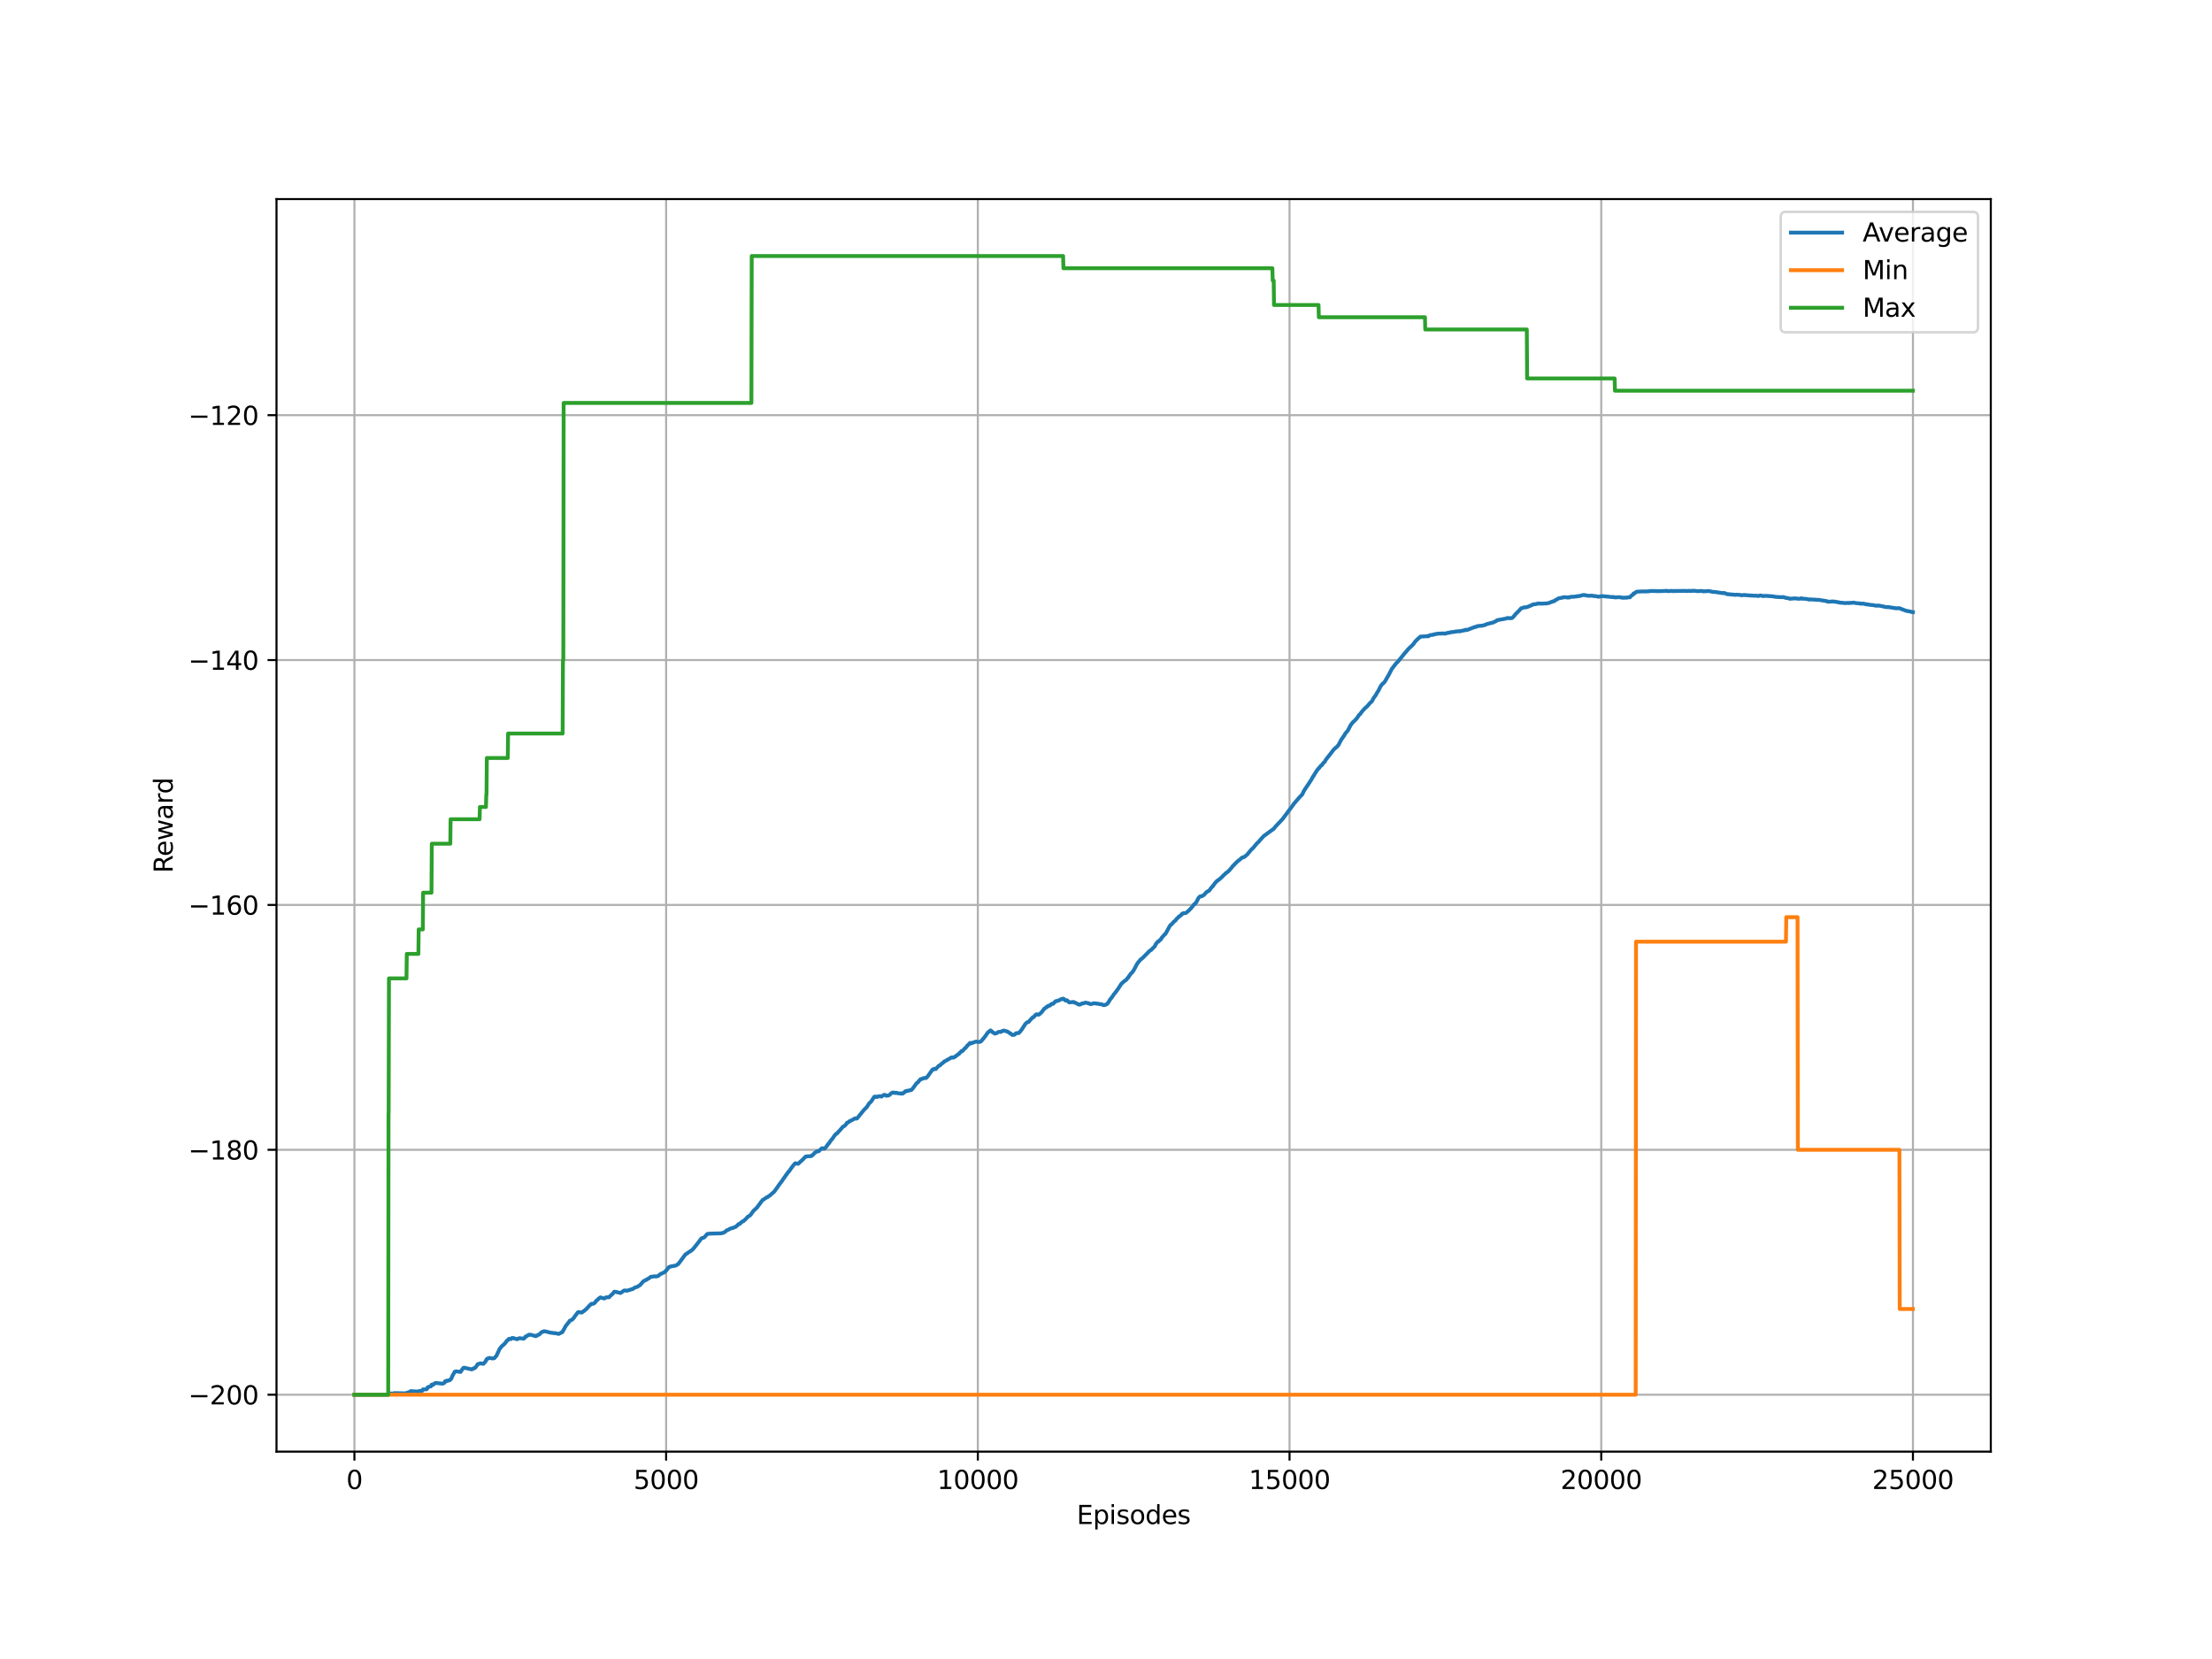 <?xml version="1.0" encoding="utf-8" standalone="no"?>
<!DOCTYPE svg PUBLIC "-//W3C//DTD SVG 1.1//EN"
  "http://www.w3.org/Graphics/SVG/1.1/DTD/svg11.dtd">
<svg xmlns:xlink="http://www.w3.org/1999/xlink" width="864pt" height="648pt" viewBox="0 0 864 648" xmlns="http://www.w3.org/2000/svg" version="1.1">
 <defs>
  <style type="text/css">*{stroke-linejoin: round; stroke-linecap: butt}</style>
 </defs>
 <g id="figure_1">
  <g id="patch_1">
   <path d="M 0 648 
L 864 648 
L 864 0 
L 0 0 
z
" style="fill: #ffffff"/>
  </g>
  <g id="axes_1">
   <g id="patch_2">
    <path d="M 108 567 
L 777.6 567 
L 777.6 77.76 
L 108 77.76 
z
" style="fill: #ffffff"/>
   </g>
   <g id="matplotlib.axis_1">
    <g id="xtick_1">
     <g id="line2d_1">
      <path d="M 138.436 567 
L 138.436 77.76 
" clip-path="url(#p02c4dd116c)" style="fill: none; stroke: #b0b0b0; stroke-width: 0.8; stroke-linecap: square"/>
     </g>
     <g id="line2d_2">
      <defs>
       <path id="m59b3651b31" d="M 0 0 
L 0 3.5 
" style="stroke: #000000; stroke-width: 0.8"/>
      </defs>
      <g>
       <use xlink:href="#m59b3651b31" x="138.436" y="567" style="stroke: #000000; stroke-width: 0.8"/>
      </g>
     </g>
     <g id="text_1">
      <!-- 0 -->
      <g transform="translate(135.255 581.598)scale(0.1 -0.1)">
       <defs>
        <path id="DejaVuSans-30" d="M 2034 4250 
Q 1547 4250 1301 3770 
Q 1056 3291 1056 2328 
Q 1056 1369 1301 889 
Q 1547 409 2034 409 
Q 2525 409 2770 889 
Q 3016 1369 3016 2328 
Q 3016 3291 2770 3770 
Q 2525 4250 2034 4250 
z
M 2034 4750 
Q 2819 4750 3233 4129 
Q 3647 3509 3647 2328 
Q 3647 1150 3233 529 
Q 2819 -91 2034 -91 
Q 1250 -91 836 529 
Q 422 1150 422 2328 
Q 422 3509 836 4129 
Q 1250 4750 2034 4750 
z
" transform="scale(0.016)"/>
       </defs>
       <use xlink:href="#DejaVuSans-30"/>
      </g>
     </g>
    </g>
    <g id="xtick_2">
     <g id="line2d_3">
      <path d="M 260.187 567 
L 260.187 77.76 
" clip-path="url(#p02c4dd116c)" style="fill: none; stroke: #b0b0b0; stroke-width: 0.8; stroke-linecap: square"/>
     </g>
     <g id="line2d_4">
      <g>
       <use xlink:href="#m59b3651b31" x="260.187" y="567" style="stroke: #000000; stroke-width: 0.8"/>
      </g>
     </g>
     <g id="text_2">
      <!-- 5000 -->
      <g transform="translate(247.462 581.598)scale(0.1 -0.1)">
       <defs>
        <path id="DejaVuSans-35" d="M 691 4666 
L 3169 4666 
L 3169 4134 
L 1269 4134 
L 1269 2991 
Q 1406 3038 1543 3061 
Q 1681 3084 1819 3084 
Q 2600 3084 3056 2656 
Q 3513 2228 3513 1497 
Q 3513 744 3044 326 
Q 2575 -91 1722 -91 
Q 1428 -91 1123 -41 
Q 819 9 494 109 
L 494 744 
Q 775 591 1075 516 
Q 1375 441 1709 441 
Q 2250 441 2565 725 
Q 2881 1009 2881 1497 
Q 2881 1984 2565 2268 
Q 2250 2553 1709 2553 
Q 1456 2553 1204 2497 
Q 953 2441 691 2322 
L 691 4666 
z
" transform="scale(0.016)"/>
       </defs>
       <use xlink:href="#DejaVuSans-35"/>
       <use xlink:href="#DejaVuSans-30" x="63.623"/>
       <use xlink:href="#DejaVuSans-30" x="127.246"/>
       <use xlink:href="#DejaVuSans-30" x="190.869"/>
      </g>
     </g>
    </g>
    <g id="xtick_3">
     <g id="line2d_5">
      <path d="M 381.937 567 
L 381.937 77.76 
" clip-path="url(#p02c4dd116c)" style="fill: none; stroke: #b0b0b0; stroke-width: 0.8; stroke-linecap: square"/>
     </g>
     <g id="line2d_6">
      <g>
       <use xlink:href="#m59b3651b31" x="381.937" y="567" style="stroke: #000000; stroke-width: 0.8"/>
      </g>
     </g>
     <g id="text_3">
      <!-- 10000 -->
      <g transform="translate(366.031 581.598)scale(0.1 -0.1)">
       <defs>
        <path id="DejaVuSans-31" d="M 794 531 
L 1825 531 
L 1825 4091 
L 703 3866 
L 703 4441 
L 1819 4666 
L 2450 4666 
L 2450 531 
L 3481 531 
L 3481 0 
L 794 0 
L 794 531 
z
" transform="scale(0.016)"/>
       </defs>
       <use xlink:href="#DejaVuSans-31"/>
       <use xlink:href="#DejaVuSans-30" x="63.623"/>
       <use xlink:href="#DejaVuSans-30" x="127.246"/>
       <use xlink:href="#DejaVuSans-30" x="190.869"/>
       <use xlink:href="#DejaVuSans-30" x="254.492"/>
      </g>
     </g>
    </g>
    <g id="xtick_4">
     <g id="line2d_7">
      <path d="M 503.687 567 
L 503.687 77.76 
" clip-path="url(#p02c4dd116c)" style="fill: none; stroke: #b0b0b0; stroke-width: 0.8; stroke-linecap: square"/>
     </g>
     <g id="line2d_8">
      <g>
       <use xlink:href="#m59b3651b31" x="503.687" y="567" style="stroke: #000000; stroke-width: 0.8"/>
      </g>
     </g>
     <g id="text_4">
      <!-- 15000 -->
      <g transform="translate(487.781 581.598)scale(0.1 -0.1)">
       <use xlink:href="#DejaVuSans-31"/>
       <use xlink:href="#DejaVuSans-35" x="63.623"/>
       <use xlink:href="#DejaVuSans-30" x="127.246"/>
       <use xlink:href="#DejaVuSans-30" x="190.869"/>
       <use xlink:href="#DejaVuSans-30" x="254.492"/>
      </g>
     </g>
    </g>
    <g id="xtick_5">
     <g id="line2d_9">
      <path d="M 625.438 567 
L 625.438 77.76 
" clip-path="url(#p02c4dd116c)" style="fill: none; stroke: #b0b0b0; stroke-width: 0.8; stroke-linecap: square"/>
     </g>
     <g id="line2d_10">
      <g>
       <use xlink:href="#m59b3651b31" x="625.438" y="567" style="stroke: #000000; stroke-width: 0.8"/>
      </g>
     </g>
     <g id="text_5">
      <!-- 20000 -->
      <g transform="translate(609.531 581.598)scale(0.1 -0.1)">
       <defs>
        <path id="DejaVuSans-32" d="M 1228 531 
L 3431 531 
L 3431 0 
L 469 0 
L 469 531 
Q 828 903 1448 1529 
Q 2069 2156 2228 2338 
Q 2531 2678 2651 2914 
Q 2772 3150 2772 3378 
Q 2772 3750 2511 3984 
Q 2250 4219 1831 4219 
Q 1534 4219 1204 4116 
Q 875 4013 500 3803 
L 500 4441 
Q 881 4594 1212 4672 
Q 1544 4750 1819 4750 
Q 2544 4750 2975 4387 
Q 3406 4025 3406 3419 
Q 3406 3131 3298 2873 
Q 3191 2616 2906 2266 
Q 2828 2175 2409 1742 
Q 1991 1309 1228 531 
z
" transform="scale(0.016)"/>
       </defs>
       <use xlink:href="#DejaVuSans-32"/>
       <use xlink:href="#DejaVuSans-30" x="63.623"/>
       <use xlink:href="#DejaVuSans-30" x="127.246"/>
       <use xlink:href="#DejaVuSans-30" x="190.869"/>
       <use xlink:href="#DejaVuSans-30" x="254.492"/>
      </g>
     </g>
    </g>
    <g id="xtick_6">
     <g id="line2d_11">
      <path d="M 747.188 567 
L 747.188 77.76 
" clip-path="url(#p02c4dd116c)" style="fill: none; stroke: #b0b0b0; stroke-width: 0.8; stroke-linecap: square"/>
     </g>
     <g id="line2d_12">
      <g>
       <use xlink:href="#m59b3651b31" x="747.188" y="567" style="stroke: #000000; stroke-width: 0.8"/>
      </g>
     </g>
     <g id="text_6">
      <!-- 25000 -->
      <g transform="translate(731.282 581.598)scale(0.1 -0.1)">
       <use xlink:href="#DejaVuSans-32"/>
       <use xlink:href="#DejaVuSans-35" x="63.623"/>
       <use xlink:href="#DejaVuSans-30" x="127.246"/>
       <use xlink:href="#DejaVuSans-30" x="190.869"/>
       <use xlink:href="#DejaVuSans-30" x="254.492"/>
      </g>
     </g>
    </g>
    <g id="text_7">
     <!-- Episodes -->
     <g transform="translate(420.558 595.277)scale(0.1 -0.1)">
      <defs>
       <path id="DejaVuSans-45" d="M 628 4666 
L 3578 4666 
L 3578 4134 
L 1259 4134 
L 1259 2753 
L 3481 2753 
L 3481 2222 
L 1259 2222 
L 1259 531 
L 3634 531 
L 3634 0 
L 628 0 
L 628 4666 
z
" transform="scale(0.016)"/>
       <path id="DejaVuSans-70" d="M 1159 525 
L 1159 -1331 
L 581 -1331 
L 581 3500 
L 1159 3500 
L 1159 2969 
Q 1341 3281 1617 3432 
Q 1894 3584 2278 3584 
Q 2916 3584 3314 3078 
Q 3713 2572 3713 1747 
Q 3713 922 3314 415 
Q 2916 -91 2278 -91 
Q 1894 -91 1617 61 
Q 1341 213 1159 525 
z
M 3116 1747 
Q 3116 2381 2855 2742 
Q 2594 3103 2138 3103 
Q 1681 3103 1420 2742 
Q 1159 2381 1159 1747 
Q 1159 1113 1420 752 
Q 1681 391 2138 391 
Q 2594 391 2855 752 
Q 3116 1113 3116 1747 
z
" transform="scale(0.016)"/>
       <path id="DejaVuSans-69" d="M 603 3500 
L 1178 3500 
L 1178 0 
L 603 0 
L 603 3500 
z
M 603 4863 
L 1178 4863 
L 1178 4134 
L 603 4134 
L 603 4863 
z
" transform="scale(0.016)"/>
       <path id="DejaVuSans-73" d="M 2834 3397 
L 2834 2853 
Q 2591 2978 2328 3040 
Q 2066 3103 1784 3103 
Q 1356 3103 1142 2972 
Q 928 2841 928 2578 
Q 928 2378 1081 2264 
Q 1234 2150 1697 2047 
L 1894 2003 
Q 2506 1872 2764 1633 
Q 3022 1394 3022 966 
Q 3022 478 2636 193 
Q 2250 -91 1575 -91 
Q 1294 -91 989 -36 
Q 684 19 347 128 
L 347 722 
Q 666 556 975 473 
Q 1284 391 1588 391 
Q 1994 391 2212 530 
Q 2431 669 2431 922 
Q 2431 1156 2273 1281 
Q 2116 1406 1581 1522 
L 1381 1569 
Q 847 1681 609 1914 
Q 372 2147 372 2553 
Q 372 3047 722 3315 
Q 1072 3584 1716 3584 
Q 2034 3584 2315 3537 
Q 2597 3491 2834 3397 
z
" transform="scale(0.016)"/>
       <path id="DejaVuSans-6f" d="M 1959 3097 
Q 1497 3097 1228 2736 
Q 959 2375 959 1747 
Q 959 1119 1226 758 
Q 1494 397 1959 397 
Q 2419 397 2687 759 
Q 2956 1122 2956 1747 
Q 2956 2369 2687 2733 
Q 2419 3097 1959 3097 
z
M 1959 3584 
Q 2709 3584 3137 3096 
Q 3566 2609 3566 1747 
Q 3566 888 3137 398 
Q 2709 -91 1959 -91 
Q 1206 -91 779 398 
Q 353 888 353 1747 
Q 353 2609 779 3096 
Q 1206 3584 1959 3584 
z
" transform="scale(0.016)"/>
       <path id="DejaVuSans-64" d="M 2906 2969 
L 2906 4863 
L 3481 4863 
L 3481 0 
L 2906 0 
L 2906 525 
Q 2725 213 2448 61 
Q 2172 -91 1784 -91 
Q 1150 -91 751 415 
Q 353 922 353 1747 
Q 353 2572 751 3078 
Q 1150 3584 1784 3584 
Q 2172 3584 2448 3432 
Q 2725 3281 2906 2969 
z
M 947 1747 
Q 947 1113 1208 752 
Q 1469 391 1925 391 
Q 2381 391 2643 752 
Q 2906 1113 2906 1747 
Q 2906 2381 2643 2742 
Q 2381 3103 1925 3103 
Q 1469 3103 1208 2742 
Q 947 2381 947 1747 
z
" transform="scale(0.016)"/>
       <path id="DejaVuSans-65" d="M 3597 1894 
L 3597 1613 
L 953 1613 
Q 991 1019 1311 708 
Q 1631 397 2203 397 
Q 2534 397 2845 478 
Q 3156 559 3463 722 
L 3463 178 
Q 3153 47 2828 -22 
Q 2503 -91 2169 -91 
Q 1331 -91 842 396 
Q 353 884 353 1716 
Q 353 2575 817 3079 
Q 1281 3584 2069 3584 
Q 2775 3584 3186 3129 
Q 3597 2675 3597 1894 
z
M 3022 2063 
Q 3016 2534 2758 2815 
Q 2500 3097 2075 3097 
Q 1594 3097 1305 2825 
Q 1016 2553 972 2059 
L 3022 2063 
z
" transform="scale(0.016)"/>
      </defs>
      <use xlink:href="#DejaVuSans-45"/>
      <use xlink:href="#DejaVuSans-70" x="63.184"/>
      <use xlink:href="#DejaVuSans-69" x="126.66"/>
      <use xlink:href="#DejaVuSans-73" x="154.443"/>
      <use xlink:href="#DejaVuSans-6f" x="206.543"/>
      <use xlink:href="#DejaVuSans-64" x="267.725"/>
      <use xlink:href="#DejaVuSans-65" x="331.201"/>
      <use xlink:href="#DejaVuSans-73" x="392.725"/>
     </g>
    </g>
   </g>
   <g id="matplotlib.axis_2">
    <g id="ytick_1">
     <g id="line2d_13">
      <path d="M 108 544.762 
L 777.6 544.762 
" clip-path="url(#p02c4dd116c)" style="fill: none; stroke: #b0b0b0; stroke-width: 0.8; stroke-linecap: square"/>
     </g>
     <g id="line2d_14">
      <defs>
       <path id="m70f28d26af" d="M 0 0 
L -3.5 0 
" style="stroke: #000000; stroke-width: 0.8"/>
      </defs>
      <g>
       <use xlink:href="#m70f28d26af" x="108" y="544.762" style="stroke: #000000; stroke-width: 0.8"/>
      </g>
     </g>
     <g id="text_8">
      <!-- −200 -->
      <g transform="translate(73.533 548.561)scale(0.1 -0.1)">
       <defs>
        <path id="DejaVuSans-2212" d="M 678 2272 
L 4684 2272 
L 4684 1741 
L 678 1741 
L 678 2272 
z
" transform="scale(0.016)"/>
       </defs>
       <use xlink:href="#DejaVuSans-2212"/>
       <use xlink:href="#DejaVuSans-32" x="83.789"/>
       <use xlink:href="#DejaVuSans-30" x="147.412"/>
       <use xlink:href="#DejaVuSans-30" x="211.035"/>
      </g>
     </g>
    </g>
    <g id="ytick_2">
     <g id="line2d_15">
      <path d="M 108 449.114 
L 777.6 449.114 
" clip-path="url(#p02c4dd116c)" style="fill: none; stroke: #b0b0b0; stroke-width: 0.8; stroke-linecap: square"/>
     </g>
     <g id="line2d_16">
      <g>
       <use xlink:href="#m70f28d26af" x="108" y="449.114" style="stroke: #000000; stroke-width: 0.8"/>
      </g>
     </g>
     <g id="text_9">
      <!-- −180 -->
      <g transform="translate(73.533 452.913)scale(0.1 -0.1)">
       <defs>
        <path id="DejaVuSans-38" d="M 2034 2216 
Q 1584 2216 1326 1975 
Q 1069 1734 1069 1313 
Q 1069 891 1326 650 
Q 1584 409 2034 409 
Q 2484 409 2743 651 
Q 3003 894 3003 1313 
Q 3003 1734 2745 1975 
Q 2488 2216 2034 2216 
z
M 1403 2484 
Q 997 2584 770 2862 
Q 544 3141 544 3541 
Q 544 4100 942 4425 
Q 1341 4750 2034 4750 
Q 2731 4750 3128 4425 
Q 3525 4100 3525 3541 
Q 3525 3141 3298 2862 
Q 3072 2584 2669 2484 
Q 3125 2378 3379 2068 
Q 3634 1759 3634 1313 
Q 3634 634 3220 271 
Q 2806 -91 2034 -91 
Q 1263 -91 848 271 
Q 434 634 434 1313 
Q 434 1759 690 2068 
Q 947 2378 1403 2484 
z
M 1172 3481 
Q 1172 3119 1398 2916 
Q 1625 2713 2034 2713 
Q 2441 2713 2670 2916 
Q 2900 3119 2900 3481 
Q 2900 3844 2670 4047 
Q 2441 4250 2034 4250 
Q 1625 4250 1398 4047 
Q 1172 3844 1172 3481 
z
" transform="scale(0.016)"/>
       </defs>
       <use xlink:href="#DejaVuSans-2212"/>
       <use xlink:href="#DejaVuSans-31" x="83.789"/>
       <use xlink:href="#DejaVuSans-38" x="147.412"/>
       <use xlink:href="#DejaVuSans-30" x="211.035"/>
      </g>
     </g>
    </g>
    <g id="ytick_3">
     <g id="line2d_17">
      <path d="M 108 353.466 
L 777.6 353.466 
" clip-path="url(#p02c4dd116c)" style="fill: none; stroke: #b0b0b0; stroke-width: 0.8; stroke-linecap: square"/>
     </g>
     <g id="line2d_18">
      <g>
       <use xlink:href="#m70f28d26af" x="108" y="353.466" style="stroke: #000000; stroke-width: 0.8"/>
      </g>
     </g>
     <g id="text_10">
      <!-- −160 -->
      <g transform="translate(73.533 357.265)scale(0.1 -0.1)">
       <defs>
        <path id="DejaVuSans-36" d="M 2113 2584 
Q 1688 2584 1439 2293 
Q 1191 2003 1191 1497 
Q 1191 994 1439 701 
Q 1688 409 2113 409 
Q 2538 409 2786 701 
Q 3034 994 3034 1497 
Q 3034 2003 2786 2293 
Q 2538 2584 2113 2584 
z
M 3366 4563 
L 3366 3988 
Q 3128 4100 2886 4159 
Q 2644 4219 2406 4219 
Q 1781 4219 1451 3797 
Q 1122 3375 1075 2522 
Q 1259 2794 1537 2939 
Q 1816 3084 2150 3084 
Q 2853 3084 3261 2657 
Q 3669 2231 3669 1497 
Q 3669 778 3244 343 
Q 2819 -91 2113 -91 
Q 1303 -91 875 529 
Q 447 1150 447 2328 
Q 447 3434 972 4092 
Q 1497 4750 2381 4750 
Q 2619 4750 2861 4703 
Q 3103 4656 3366 4563 
z
" transform="scale(0.016)"/>
       </defs>
       <use xlink:href="#DejaVuSans-2212"/>
       <use xlink:href="#DejaVuSans-31" x="83.789"/>
       <use xlink:href="#DejaVuSans-36" x="147.412"/>
       <use xlink:href="#DejaVuSans-30" x="211.035"/>
      </g>
     </g>
    </g>
    <g id="ytick_4">
     <g id="line2d_19">
      <path d="M 108 257.818 
L 777.6 257.818 
" clip-path="url(#p02c4dd116c)" style="fill: none; stroke: #b0b0b0; stroke-width: 0.8; stroke-linecap: square"/>
     </g>
     <g id="line2d_20">
      <g>
       <use xlink:href="#m70f28d26af" x="108" y="257.818" style="stroke: #000000; stroke-width: 0.8"/>
      </g>
     </g>
     <g id="text_11">
      <!-- −140 -->
      <g transform="translate(73.533 261.617)scale(0.1 -0.1)">
       <defs>
        <path id="DejaVuSans-34" d="M 2419 4116 
L 825 1625 
L 2419 1625 
L 2419 4116 
z
M 2253 4666 
L 3047 4666 
L 3047 1625 
L 3713 1625 
L 3713 1100 
L 3047 1100 
L 3047 0 
L 2419 0 
L 2419 1100 
L 313 1100 
L 313 1709 
L 2253 4666 
z
" transform="scale(0.016)"/>
       </defs>
       <use xlink:href="#DejaVuSans-2212"/>
       <use xlink:href="#DejaVuSans-31" x="83.789"/>
       <use xlink:href="#DejaVuSans-34" x="147.412"/>
       <use xlink:href="#DejaVuSans-30" x="211.035"/>
      </g>
     </g>
    </g>
    <g id="ytick_5">
     <g id="line2d_21">
      <path d="M 108 162.169 
L 777.6 162.169 
" clip-path="url(#p02c4dd116c)" style="fill: none; stroke: #b0b0b0; stroke-width: 0.8; stroke-linecap: square"/>
     </g>
     <g id="line2d_22">
      <g>
       <use xlink:href="#m70f28d26af" x="108" y="162.169" style="stroke: #000000; stroke-width: 0.8"/>
      </g>
     </g>
     <g id="text_12">
      <!-- −120 -->
      <g transform="translate(73.533 165.969)scale(0.1 -0.1)">
       <use xlink:href="#DejaVuSans-2212"/>
       <use xlink:href="#DejaVuSans-31" x="83.789"/>
       <use xlink:href="#DejaVuSans-32" x="147.412"/>
       <use xlink:href="#DejaVuSans-30" x="211.035"/>
      </g>
     </g>
    </g>
    <g id="text_13">
     <!-- Reward -->
     <g transform="translate(67.453 341.001)rotate(-90)scale(0.1 -0.1)">
      <defs>
       <path id="DejaVuSans-52" d="M 2841 2188 
Q 3044 2119 3236 1894 
Q 3428 1669 3622 1275 
L 4263 0 
L 3584 0 
L 2988 1197 
Q 2756 1666 2539 1819 
Q 2322 1972 1947 1972 
L 1259 1972 
L 1259 0 
L 628 0 
L 628 4666 
L 2053 4666 
Q 2853 4666 3247 4331 
Q 3641 3997 3641 3322 
Q 3641 2881 3436 2590 
Q 3231 2300 2841 2188 
z
M 1259 4147 
L 1259 2491 
L 2053 2491 
Q 2509 2491 2742 2702 
Q 2975 2913 2975 3322 
Q 2975 3731 2742 3939 
Q 2509 4147 2053 4147 
L 1259 4147 
z
" transform="scale(0.016)"/>
       <path id="DejaVuSans-77" d="M 269 3500 
L 844 3500 
L 1563 769 
L 2278 3500 
L 2956 3500 
L 3675 769 
L 4391 3500 
L 4966 3500 
L 4050 0 
L 3372 0 
L 2619 2869 
L 1863 0 
L 1184 0 
L 269 3500 
z
" transform="scale(0.016)"/>
       <path id="DejaVuSans-61" d="M 2194 1759 
Q 1497 1759 1228 1600 
Q 959 1441 959 1056 
Q 959 750 1161 570 
Q 1363 391 1709 391 
Q 2188 391 2477 730 
Q 2766 1069 2766 1631 
L 2766 1759 
L 2194 1759 
z
M 3341 1997 
L 3341 0 
L 2766 0 
L 2766 531 
Q 2569 213 2275 61 
Q 1981 -91 1556 -91 
Q 1019 -91 701 211 
Q 384 513 384 1019 
Q 384 1609 779 1909 
Q 1175 2209 1959 2209 
L 2766 2209 
L 2766 2266 
Q 2766 2663 2505 2880 
Q 2244 3097 1772 3097 
Q 1472 3097 1187 3025 
Q 903 2953 641 2809 
L 641 3341 
Q 956 3463 1253 3523 
Q 1550 3584 1831 3584 
Q 2591 3584 2966 3190 
Q 3341 2797 3341 1997 
z
" transform="scale(0.016)"/>
       <path id="DejaVuSans-72" d="M 2631 2963 
Q 2534 3019 2420 3045 
Q 2306 3072 2169 3072 
Q 1681 3072 1420 2755 
Q 1159 2438 1159 1844 
L 1159 0 
L 581 0 
L 581 3500 
L 1159 3500 
L 1159 2956 
Q 1341 3275 1631 3429 
Q 1922 3584 2338 3584 
Q 2397 3584 2469 3576 
Q 2541 3569 2628 3553 
L 2631 2963 
z
" transform="scale(0.016)"/>
      </defs>
      <use xlink:href="#DejaVuSans-52"/>
      <use xlink:href="#DejaVuSans-65" x="64.982"/>
      <use xlink:href="#DejaVuSans-77" x="126.506"/>
      <use xlink:href="#DejaVuSans-61" x="208.293"/>
      <use xlink:href="#DejaVuSans-72" x="269.572"/>
      <use xlink:href="#DejaVuSans-64" x="308.936"/>
     </g>
    </g>
   </g>
   <g id="line2d_23">
    <path d="M 138.436 544.762 
L 151.634 544.762 
L 151.756 544.561 
L 151.805 544.562 
L 151.926 544.271 
L 153.826 544.331 
L 153.947 544.147 
L 158.769 544.236 
L 158.89 544.034 
L 159.11 543.997 
L 159.231 543.9 
L 159.913 543.928 
L 160.084 543.553 
L 160.303 543.565 
L 160.424 543.386 
L 163.42 543.551 
L 163.541 543.381 
L 163.931 543.393 
L 164.053 543.277 
L 164.881 543.262 
L 165.027 542.998 
L 165.075 543.002 
L 165.221 542.686 
L 166.536 542.687 
L 166.682 542.488 
L 166.829 542.483 
L 167.048 541.854 
L 167.34 541.823 
L 167.462 541.695 
L 168.338 541.501 
L 168.557 540.856 
L 169.215 540.879 
L 169.385 540.63 
L 169.41 540.633 
L 169.531 540.515 
L 169.824 540.346 
L 169.994 540.267 
L 170.116 540.17 
L 172.867 540.463 
L 173.5 540.185 
L 173.647 539.986 
L 173.72 539.887 
L 173.89 539.5 
L 174.231 539.55 
L 174.377 539.312 
L 174.815 539.365 
L 174.961 539.199 
L 175.546 539.177 
L 175.668 539.11 
L 175.935 538.84 
L 176.057 538.73 
L 176.106 538.737 
L 176.276 538.432 
L 176.569 537.782 
L 176.593 537.786 
L 176.812 537.147 
L 176.909 537.054 
L 177.08 536.781 
L 177.299 536.395 
L 177.372 536.297 
L 177.591 535.806 
L 177.786 535.8 
L 177.932 535.677 
L 178.151 535.631 
L 178.322 535.649 
L 179.856 535.885 
L 179.978 535.813 
L 180.197 535.395 
L 180.245 535.339 
L 180.659 534.709 
L 180.757 534.685 
L 180.952 534.34 
L 181.098 534.351 
L 181.244 534.205 
L 184.263 534.885 
L 184.458 534.694 
L 184.969 534.594 
L 185.018 534.517 
L 185.164 534.37 
L 185.456 534.338 
L 185.797 534.037 
L 186.187 533.481 
L 186.236 533.41 
L 186.601 532.809 
L 186.917 532.784 
L 187.088 532.695 
L 187.331 532.676 
L 187.356 532.568 
L 187.453 532.592 
L 187.575 532.551 
L 187.697 532.501 
L 188.792 532.724 
L 188.963 532.543 
L 189.036 532.471 
L 189.279 532.145 
L 189.401 532.096 
L 189.571 531.878 
L 189.645 531.815 
L 189.864 531.27 
L 189.888 531.277 
L 189.937 531.289 
L 189.961 531.196 
L 190.083 530.908 
L 190.132 530.921 
L 190.448 530.612 
L 190.765 530.599 
L 190.984 530.468 
L 191.154 530.406 
L 191.276 530.404 
L 192.177 530.607 
L 192.299 530.562 
L 192.469 530.587 
L 192.737 530.595 
L 192.859 530.545 
L 193.078 530.498 
L 193.881 529.587 
L 193.93 529.548 
L 195.196 526.766 
L 195.342 526.706 
L 195.61 526.316 
L 195.635 526.324 
L 195.659 526.247 
L 195.854 525.963 
L 195.951 525.918 
L 196.122 525.773 
L 196.17 525.691 
L 196.292 525.526 
L 196.316 525.534 
L 196.414 525.498 
L 196.584 525.358 
L 196.682 525.276 
L 196.95 524.984 
L 197.023 524.945 
L 197.242 524.698 
L 197.29 524.643 
L 197.607 524.218 
L 197.704 524.098 
L 197.851 523.865 
L 197.875 523.874 
L 197.899 523.882 
L 197.924 523.803 
L 198.094 523.562 
L 198.289 523.526 
L 198.484 523.345 
L 198.532 523.31 
L 198.776 522.937 
L 199.263 523.007 
L 199.385 523.014 
L 199.677 523.007 
L 199.823 522.803 
L 199.969 522.622 
L 200.261 522.623 
L 200.383 522.618 
L 202.014 523.1 
L 202.209 522.938 
L 202.331 522.892 
L 202.842 522.681 
L 203.281 522.769 
L 203.402 522.726 
L 204.011 522.817 
L 204.23 522.833 
L 204.571 522.872 
L 204.644 522.784 
L 204.693 522.8 
L 204.766 522.745 
L 205.009 522.385 
L 205.107 522.252 
L 205.277 522.053 
L 205.545 522.05 
L 206.008 521.618 
L 206.178 521.585 
L 206.3 521.581 
L 206.397 521.535 
L 206.568 521.342 
L 206.836 521.374 
L 206.86 521.302 
L 206.957 521.336 
L 207.347 521.397 
L 207.469 521.379 
L 209.271 521.915 
L 209.49 521.662 
L 209.806 521.685 
L 210.001 521.497 
L 210.123 521.451 
L 210.269 521.362 
L 210.342 521.323 
L 210.464 521.307 
L 210.78 521.151 
L 211 520.81 
L 211.146 520.741 
L 211.511 520.389 
L 211.584 520.353 
L 211.779 520.194 
L 211.901 520.172 
L 212.144 520.158 
L 212.29 520.096 
L 212.339 520.046 
L 212.485 519.951 
L 213.069 520.075 
L 213.191 520.066 
L 214.847 520.496 
L 215.504 520.599 
L 215.626 520.587 
L 216.332 520.721 
L 216.454 520.718 
L 216.722 520.695 
L 216.941 520.736 
L 218.232 521.022 
L 219.035 520.604 
L 219.132 520.567 
L 219.327 520.398 
L 219.619 520.385 
L 221.105 517.702 
L 221.202 517.654 
L 221.567 517.188 
L 221.957 516.693 
L 222.054 516.624 
L 222.493 515.911 
L 222.663 515.842 
L 222.809 515.794 
L 222.955 515.734 
L 223.126 515.575 
L 223.442 515.487 
L 223.637 515.268 
L 223.759 515.212 
L 224.002 514.9 
L 224.124 514.782 
L 224.563 514.063 
L 224.636 514.015 
L 225.756 512.546 
L 225.95 512.502 
L 226.097 512.472 
L 226.803 512.651 
L 226.924 512.651 
L 227.29 512.67 
L 227.704 512.309 
L 227.85 512.185 
L 228.02 512.08 
L 228.142 512.069 
L 228.361 511.826 
L 228.507 511.777 
L 228.775 511.454 
L 228.921 511.401 
L 229.433 510.837 
L 229.53 510.772 
L 229.871 510.367 
L 229.944 510.296 
L 230.212 509.958 
L 230.309 509.929 
L 230.504 509.735 
L 230.577 509.659 
L 230.918 509.301 
L 231.088 509.257 
L 231.21 509.25 
L 231.624 509.299 
L 232.087 509.02 
L 232.233 508.963 
L 232.33 508.893 
L 232.793 508.219 
L 232.939 508.029 
L 233.109 507.928 
L 233.231 507.865 
L 233.596 507.502 
L 234.205 506.937 
L 234.376 506.913 
L 234.546 506.753 
L 235.958 507.199 
L 236.324 507.054 
L 236.591 506.785 
L 236.811 506.771 
L 236.981 506.693 
L 237.419 506.765 
L 237.59 506.692 
L 237.882 506.709 
L 238.223 506.322 
L 238.296 506.257 
L 238.588 505.968 
L 238.686 505.925 
L 239.051 505.549 
L 239.173 505.499 
L 239.952 504.529 
L 240.39 504.583 
L 240.512 504.591 
L 241.218 504.779 
L 241.34 504.781 
L 242.338 505.049 
L 242.801 504.77 
L 243.702 504.084 
L 243.823 504.079 
L 244.043 504.074 
L 244.213 504.028 
L 244.773 504.152 
L 244.895 504.166 
L 245.041 504.121 
L 245.211 504.073 
L 245.357 504.019 
L 245.601 503.872 
L 245.918 503.892 
L 246.137 503.794 
L 246.234 503.727 
L 246.478 503.675 
L 246.599 503.587 
L 246.745 503.548 
L 247.062 503.558 
L 247.354 503.299 
L 247.573 503.194 
L 248.109 502.838 
L 248.401 502.832 
L 248.547 502.731 
L 248.693 502.688 
L 248.864 502.646 
L 249.01 502.616 
L 249.473 502.234 
L 249.619 502.211 
L 249.911 502.007 
L 250.008 501.949 
L 251.348 500.42 
L 251.494 500.373 
L 252.249 499.959 
L 252.492 499.93 
L 252.833 499.574 
L 253.101 499.492 
L 253.247 499.465 
L 253.783 499.041 
L 253.88 498.984 
L 254.245 498.69 
L 254.464 498.678 
L 254.708 498.678 
L 255.658 498.501 
L 256.169 498.618 
L 256.315 498.575 
L 256.485 498.549 
L 256.68 498.509 
L 256.802 498.443 
L 257.07 498.414 
L 257.143 498.357 
L 257.703 497.836 
L 257.849 497.793 
L 258.141 497.507 
L 258.312 497.478 
L 258.458 497.448 
L 258.677 497.314 
L 259.261 497.077 
L 259.529 496.913 
L 260.284 496.222 
L 261.039 495.194 
L 261.307 494.948 
L 261.526 494.803 
L 262.11 494.697 
L 262.305 494.59 
L 263.182 494.482 
L 263.425 494.43 
L 263.839 494.329 
L 264.034 494.282 
L 264.156 494.202 
L 264.351 494.082 
L 264.497 493.971 
L 264.716 493.824 
L 264.935 493.723 
L 267.687 490.017 
L 267.857 489.916 
L 268.125 489.71 
L 268.344 489.617 
L 268.807 489.256 
L 269.221 488.986 
L 269.488 488.79 
L 269.732 488.702 
L 270.024 488.478 
L 270.682 487.912 
L 272.337 485.858 
L 272.41 485.767 
L 272.897 485.11 
L 273.019 485.005 
L 273.384 484.482 
L 273.701 484.047 
L 274.188 483.576 
L 274.797 483.473 
L 275.016 483.306 
L 275.211 483.222 
L 275.576 482.736 
L 275.722 482.614 
L 276.16 482.059 
L 276.331 481.96 
L 277.061 481.885 
L 277.207 481.847 
L 281.712 481.737 
L 282.004 481.613 
L 282.564 481.521 
L 283.1 481.213 
L 283.319 481.054 
L 283.563 480.831 
L 283.636 480.746 
L 283.855 480.585 
L 284.22 480.453 
L 284.439 480.344 
L 284.61 480.253 
L 284.926 480.094 
L 285.072 479.989 
L 285.219 479.945 
L 285.389 479.836 
L 285.852 479.708 
L 285.998 479.715 
L 286.144 479.672 
L 286.339 479.571 
L 286.85 479.384 
L 287.118 479.285 
L 287.386 479.162 
L 287.507 479.077 
L 288.579 478.064 
L 288.725 478.15 
L 288.749 478.117 
L 288.993 478.042 
L 289.261 477.692 
L 289.431 477.546 
L 290.016 477.068 
L 290.186 477.025 
L 290.356 477.024 
L 291.063 476.325 
L 291.233 476.219 
L 291.355 476.076 
L 291.55 475.869 
L 291.866 475.526 
L 292.207 475.145 
L 292.524 475.037 
L 292.694 474.944 
L 293.205 474.47 
L 293.303 474.365 
L 293.546 473.976 
L 294.399 472.828 
L 294.52 472.753 
L 294.764 472.508 
L 294.886 472.459 
L 295.251 472.034 
L 295.348 471.968 
L 295.543 471.772 
L 295.592 471.785 
L 295.64 471.728 
L 296.079 471.089 
L 296.127 471.081 
L 296.152 471.029 
L 296.566 470.435 
L 296.614 470.435 
L 296.639 470.388 
L 297.174 469.618 
L 297.515 469.163 
L 297.71 468.946 
L 297.929 468.672 
L 297.954 468.69 
L 298.124 468.592 
L 298.514 468.334 
L 298.635 468.248 
L 299.147 467.946 
L 299.269 467.843 
L 299.415 467.681 
L 299.561 467.636 
L 299.804 467.554 
L 300.023 467.475 
L 300.316 467.163 
L 300.535 467.053 
L 300.73 466.972 
L 300.803 466.886 
L 301.095 466.617 
L 301.192 466.498 
L 302.385 465.493 
L 302.848 464.839 
L 302.97 464.678 
L 303.432 464.043 
L 303.53 463.938 
L 304.163 462.973 
L 304.382 462.675 
L 305.04 461.798 
L 305.137 461.707 
L 305.6 461.037 
L 306.233 460.106 
L 306.354 459.961 
L 307.134 458.817 
L 307.158 458.855 
L 307.207 458.772 
L 307.742 458.004 
L 307.815 457.925 
L 307.962 457.665 
L 308.035 457.718 
L 308.108 457.672 
L 308.96 456.395 
L 309.325 455.903 
L 309.349 455.935 
L 309.398 455.84 
L 309.934 455.107 
L 310.64 454.346 
L 310.835 454.445 
L 311.565 454.513 
L 311.638 454.561 
L 311.663 454.521 
L 311.736 454.567 
L 311.784 454.524 
L 311.882 454.437 
L 312.271 454.094 
L 312.345 454.01 
L 312.515 453.829 
L 312.539 453.845 
L 313.513 452.958 
L 313.732 452.741 
L 314.195 452.234 
L 314.804 451.687 
L 314.828 451.717 
L 314.999 451.781 
L 315.023 451.735 
L 315.461 451.632 
L 315.583 451.639 
L 316.752 451.575 
L 316.874 451.531 
L 316.898 451.571 
L 316.947 451.497 
L 317.263 451.168 
L 317.336 451.242 
L 317.409 451.185 
L 317.507 451.089 
L 317.75 450.849 
L 318.14 450.338 
L 318.578 450.084 
L 318.676 450.068 
L 318.968 449.748 
L 319.625 449.656 
L 319.698 449.67 
L 319.723 449.701 
L 319.869 449.615 
L 320.185 449.238 
L 320.38 449.096 
L 320.867 448.651 
L 321.062 448.48 
L 321.549 448.555 
L 321.744 448.699 
L 322.133 448.608 
L 322.401 448.296 
L 322.961 447.627 
L 323.448 446.885 
L 323.716 446.649 
L 323.813 446.539 
L 324.276 445.825 
L 324.593 445.431 
L 324.812 445.124 
L 325.153 444.745 
L 325.664 444.004 
L 325.737 443.906 
L 326.102 443.38 
L 326.37 443.083 
L 326.638 442.82 
L 326.662 442.849 
L 326.76 442.855 
L 326.784 442.811 
L 326.955 442.734 
L 327.271 442.303 
L 327.344 442.247 
L 327.636 441.9 
L 327.782 441.798 
L 329.268 440.072 
L 329.463 439.959 
L 329.682 439.889 
L 329.828 439.818 
L 329.925 439.709 
L 330.51 439.111 
L 330.778 438.614 
L 330.948 438.481 
L 331.338 438.406 
L 331.727 437.963 
L 331.825 437.995 
L 331.946 437.934 
L 332.068 437.915 
L 332.336 437.709 
L 332.604 437.612 
L 333.992 436.811 
L 334.113 436.908 
L 334.308 436.953 
L 334.747 436.865 
L 337.498 433.475 
L 337.815 433.198 
L 338.423 432.557 
L 338.545 432.471 
L 339.446 431.029 
L 339.544 430.936 
L 339.787 430.711 
L 339.884 430.625 
L 340.104 430.42 
L 340.688 429.67 
L 340.932 429.202 
L 341.102 428.968 
L 341.516 428.412 
L 341.565 428.406 
L 341.589 428.337 
L 341.735 428.336 
L 341.93 428.52 
L 342.125 428.333 
L 342.246 428.355 
L 342.319 428.357 
L 342.344 428.412 
L 342.514 428.486 
L 342.66 428.355 
L 342.685 428.385 
L 342.831 428.397 
L 342.953 428.3 
L 343.488 428.18 
L 343.805 428.174 
L 344.17 428.332 
L 344.292 428.316 
L 344.511 428.192 
L 345.266 427.644 
L 345.875 427.719 
L 346.167 427.999 
L 346.873 427.921 
L 346.946 427.873 
L 346.995 427.91 
L 347.457 427.669 
L 348.139 426.988 
L 348.383 426.887 
L 348.553 426.79 
L 348.724 426.833 
L 348.821 426.74 
L 348.87 426.777 
L 348.991 426.766 
L 349.113 426.73 
L 349.137 426.764 
L 349.357 426.869 
L 349.503 426.911 
L 349.819 426.834 
L 349.917 426.821 
L 349.941 426.855 
L 350.087 426.92 
L 350.233 426.847 
L 350.404 426.907 
L 350.574 426.984 
L 351.378 427.094 
L 351.889 427.159 
L 352.059 427.014 
L 352.157 427.127 
L 352.206 427.09 
L 352.4 427.153 
L 352.595 427.162 
L 353.082 426.78 
L 353.569 426.277 
L 353.594 426.314 
L 353.667 426.257 
L 353.813 426.275 
L 353.861 426.31 
L 353.91 426.221 
L 354.202 426.034 
L 354.397 426.096 
L 354.592 426.097 
L 354.738 426.036 
L 355.249 425.875 
L 355.274 425.907 
L 355.347 425.845 
L 355.59 425.825 
L 355.955 425.769 
L 356.564 425.112 
L 358.001 423.105 
L 358.342 422.924 
L 358.537 422.655 
L 358.561 422.675 
L 358.683 422.614 
L 359.072 422.059 
L 359.608 421.481 
L 359.632 421.516 
L 359.778 421.593 
L 360.387 421.292 
L 360.582 421.146 
L 360.801 421.209 
L 360.996 421.061 
L 361.507 421.048 
L 361.678 421.095 
L 361.873 420.913 
L 362.14 420.623 
L 362.213 420.563 
L 362.579 420.109 
L 363.48 418.846 
L 364.04 418.022 
L 364.113 417.951 
L 364.332 417.708 
L 364.429 417.833 
L 364.478 417.782 
L 364.843 417.489 
L 365.087 417.534 
L 365.135 417.573 
L 365.184 417.483 
L 365.306 417.515 
L 365.379 417.469 
L 365.428 417.513 
L 365.501 417.587 
L 365.549 417.503 
L 366.572 416.413 
L 366.645 416.331 
L 366.791 416.301 
L 366.913 416.214 
L 367.083 416.112 
L 367.205 416.095 
L 367.668 415.57 
L 368.082 415.314 
L 368.374 415.045 
L 368.544 414.951 
L 368.837 414.61 
L 368.91 414.593 
L 368.934 414.559 
L 369.105 414.49 
L 369.567 414.242 
L 369.713 414.203 
L 370.249 413.798 
L 370.371 413.829 
L 370.712 413.593 
L 370.809 413.553 
L 371.345 413.201 
L 371.418 413.145 
L 371.466 413.2 
L 371.564 413.083 
L 371.759 413.008 
L 371.953 413.132 
L 372.1 413.048 
L 372.173 413.1 
L 372.197 413.037 
L 372.319 412.972 
L 372.611 413.044 
L 373.147 412.659 
L 373.317 412.48 
L 373.439 412.498 
L 373.658 412.273 
L 374.413 411.683 
L 374.535 411.707 
L 374.559 411.676 
L 374.729 411.466 
L 374.924 411.173 
L 375.095 411.096 
L 375.314 410.85 
L 375.557 410.537 
L 375.582 410.553 
L 375.752 410.564 
L 375.898 410.5 
L 375.971 410.517 
L 375.996 410.481 
L 376.775 409.546 
L 376.945 409.39 
L 377.018 409.426 
L 377.043 409.407 
L 377.286 409.166 
L 377.773 408.507 
L 378.138 408.12 
L 378.504 407.804 
L 378.601 407.817 
L 378.845 407.382 
L 378.918 407.451 
L 379.088 407.405 
L 379.185 407.409 
L 379.332 407.548 
L 379.38 407.493 
L 379.575 407.333 
L 379.916 407.36 
L 380.184 407.209 
L 380.89 406.919 
L 381.012 406.908 
L 381.207 406.886 
L 381.499 406.85 
L 381.596 406.903 
L 381.742 406.945 
L 382.059 406.986 
L 382.229 406.967 
L 382.57 406.984 
L 382.765 406.939 
L 382.887 406.9 
L 383.057 406.794 
L 383.252 406.677 
L 383.666 406.154 
L 384.299 405.441 
L 384.981 404.548 
L 385.054 404.472 
L 385.565 403.676 
L 385.638 403.609 
L 385.882 403.246 
L 385.93 403.27 
L 385.979 403.228 
L 386.125 403.053 
L 386.32 402.942 
L 386.417 402.874 
L 386.88 402.467 
L 387.44 402.876 
L 387.757 403.263 
L 388.122 403.385 
L 388.56 403.739 
L 388.706 403.658 
L 389.169 403.589 
L 389.339 403.535 
L 389.607 403.304 
L 389.778 403.185 
L 389.997 403.083 
L 390.289 403.047 
L 390.411 403.032 
L 390.776 403.077 
L 390.922 402.944 
L 391.093 403.017 
L 391.166 402.913 
L 391.555 402.668 
L 391.701 402.685 
L 391.969 402.63 
L 392.14 402.52 
L 392.31 402.587 
L 392.481 402.623 
L 392.651 402.722 
L 393.016 402.771 
L 393.382 402.92 
L 393.43 402.87 
L 393.479 402.927 
L 394.209 403.386 
L 394.234 403.362 
L 394.307 403.444 
L 394.575 403.681 
L 394.696 403.656 
L 395.086 403.999 
L 395.11 403.964 
L 395.159 404.01 
L 395.403 404.256 
L 395.427 404.208 
L 395.5 404.273 
L 396.304 404.143 
L 396.669 403.709 
L 396.766 403.674 
L 396.961 403.535 
L 397.083 403.593 
L 397.107 403.551 
L 397.521 403.504 
L 397.716 403.544 
L 397.886 403.452 
L 398.032 403.43 
L 398.373 403.017 
L 398.617 402.74 
L 399.104 402.115 
L 400.102 400.571 
L 400.516 399.924 
L 401.198 399.309 
L 401.49 399.232 
L 401.807 399.161 
L 402.172 398.662 
L 403.438 397.302 
L 403.609 397.384 
L 403.706 397.327 
L 403.949 397.039 
L 404.461 396.426 
L 404.753 396.225 
L 404.923 396.176 
L 405.021 396.207 
L 405.118 396.301 
L 405.167 396.257 
L 405.386 396.194 
L 405.581 396.341 
L 405.873 396.261 
L 406.117 396.007 
L 406.238 395.975 
L 406.409 395.788 
L 407.139 395.036 
L 407.578 394.376 
L 407.821 394.132 
L 407.967 393.914 
L 407.992 393.959 
L 408.016 394 
L 408.065 393.899 
L 408.381 393.715 
L 408.576 393.5 
L 408.819 393.266 
L 408.99 393.311 
L 409.258 393.004 
L 409.574 392.815 
L 409.842 392.856 
L 410.183 392.721 
L 410.475 392.323 
L 410.743 392.136 
L 410.767 392.182 
L 410.865 392.13 
L 410.987 392.038 
L 411.011 392.102 
L 411.157 392.128 
L 411.328 392.047 
L 411.401 392.049 
L 411.425 391.998 
L 411.717 391.705 
L 412.155 391.217 
L 412.35 391.056 
L 412.764 391.056 
L 413.056 390.851 
L 413.202 390.874 
L 413.397 390.809 
L 413.543 390.808 
L 413.933 390.568 
L 414.25 390.311 
L 415.029 390.235 
L 415.175 390.056 
L 415.224 390.093 
L 415.321 390.225 
L 415.345 390.154 
L 415.37 390.105 
L 415.467 390.153 
L 415.589 390.197 
L 415.832 390.543 
L 416.222 390.821 
L 416.344 390.735 
L 416.441 390.727 
L 416.465 390.665 
L 416.538 390.71 
L 416.612 390.766 
L 416.66 390.728 
L 416.733 390.697 
L 416.782 390.761 
L 417.001 390.96 
L 417.025 390.927 
L 417.099 391.001 
L 417.366 391.352 
L 417.391 391.323 
L 417.439 391.413 
L 417.512 391.491 
L 417.561 391.459 
L 417.732 391.469 
L 417.829 391.543 
L 417.878 391.508 
L 419.363 391.36 
L 419.558 391.588 
L 419.631 391.545 
L 419.68 391.582 
L 420.021 391.671 
L 420.459 391.892 
L 421.433 392.416 
L 421.579 392.351 
L 421.749 392.361 
L 421.774 392.322 
L 421.847 392.385 
L 422.115 392.282 
L 422.602 391.947 
L 422.748 391.927 
L 422.869 391.879 
L 423.04 391.955 
L 423.965 391.606 
L 424.16 391.704 
L 424.209 391.666 
L 424.257 391.705 
L 425.183 391.849 
L 425.28 391.891 
L 425.597 392.11 
L 426.011 392.217 
L 426.181 392.194 
L 426.863 391.996 
L 427.082 391.908 
L 427.35 391.856 
L 427.813 391.936 
L 428.056 391.912 
L 428.202 392.019 
L 428.373 391.99 
L 428.787 392.092 
L 428.884 392.066 
L 429.006 392.029 
L 429.347 392.184 
L 429.468 392.202 
L 430.248 392.242 
L 430.394 392.373 
L 430.418 392.352 
L 430.759 392.498 
L 430.929 392.488 
L 431.075 392.623 
L 431.1 392.569 
L 431.27 392.557 
L 431.368 392.568 
L 431.514 392.516 
L 431.684 392.525 
L 431.928 392.422 
L 432.074 392.337 
L 432.585 392.015 
L 433.218 391.062 
L 433.681 390.232 
L 433.803 390.154 
L 434.119 389.774 
L 434.217 389.681 
L 435.142 388.286 
L 435.191 388.259 
L 435.337 388.123 
L 435.41 388.018 
L 435.605 387.711 
L 435.702 387.645 
L 435.897 387.382 
L 436.238 386.898 
L 436.627 386.398 
L 437.893 384.427 
L 438.307 383.962 
L 438.454 383.886 
L 439.16 383.184 
L 439.671 382.919 
L 439.866 382.773 
L 440.377 382.058 
L 440.523 381.945 
L 440.669 381.889 
L 440.962 381.33 
L 441.789 380.204 
L 442.179 379.885 
L 442.252 379.813 
L 442.544 379.349 
L 442.763 379.084 
L 444.249 376.321 
L 444.346 376.236 
L 444.565 375.869 
L 444.882 375.535 
L 445.296 375.058 
L 445.491 374.768 
L 445.637 374.754 
L 445.88 374.539 
L 446.221 374.259 
L 449.094 371.359 
L 449.314 371.231 
L 449.63 371.052 
L 449.728 370.976 
L 449.898 370.758 
L 451.091 369.583 
L 451.408 368.822 
L 451.432 368.832 
L 451.529 368.723 
L 451.749 368.392 
L 452.163 367.867 
L 452.382 367.707 
L 452.504 367.763 
L 452.528 367.747 
L 452.552 367.763 
L 452.601 367.683 
L 453.307 366.913 
L 453.453 366.897 
L 453.77 366.25 
L 453.891 366.158 
L 454.33 365.636 
L 454.476 365.489 
L 454.671 365.269 
L 455.012 364.868 
L 455.06 364.914 
L 455.206 364.81 
L 455.839 363.67 
L 456.862 361.797 
L 456.911 361.711 
L 457.276 361.245 
L 457.374 361.193 
L 457.544 361.103 
L 458.615 359.887 
L 458.64 359.928 
L 458.956 359.719 
L 459.127 359.553 
L 459.735 358.72 
L 460.003 358.577 
L 460.076 358.458 
L 460.49 357.984 
L 460.612 358 
L 460.758 357.917 
L 461.099 357.56 
L 461.245 357.534 
L 461.416 357.312 
L 461.489 357.186 
L 461.659 356.966 
L 461.708 357.005 
L 461.757 357.056 
L 461.781 356.991 
L 461.976 356.84 
L 462.146 356.743 
L 462.317 356.651 
L 462.487 356.723 
L 463.291 356.563 
L 464.094 355.875 
L 464.289 355.668 
L 464.386 355.621 
L 465.117 354.83 
L 465.141 354.855 
L 465.214 354.772 
L 465.701 354.149 
L 466.529 353.117 
L 466.773 353.069 
L 466.992 352.792 
L 467.162 352.56 
L 467.649 351.683 
L 467.917 351.148 
L 468.161 350.698 
L 468.38 350.511 
L 468.575 350.26 
L 468.696 350.238 
L 468.891 350.077 
L 469.305 350.11 
L 470.06 349.689 
L 470.279 349.532 
L 470.523 349.252 
L 470.79 348.958 
L 470.888 348.881 
L 471.156 348.551 
L 471.764 348.123 
L 471.911 348.058 
L 472.057 348.061 
L 472.276 347.816 
L 472.398 347.766 
L 473.104 346.764 
L 473.493 346.308 
L 473.712 346.218 
L 474.005 345.693 
L 474.224 345.427 
L 474.248 345.443 
L 474.297 345.355 
L 474.565 344.93 
L 474.686 344.837 
L 475.125 344.286 
L 475.271 344.241 
L 475.32 344.165 
L 475.49 343.974 
L 475.587 343.909 
L 475.685 343.864 
L 475.709 343.88 
L 475.782 343.865 
L 475.928 343.7 
L 475.953 343.715 
L 477.073 342.763 
L 477.243 342.61 
L 477.633 342.182 
L 477.706 342.065 
L 478.509 341.365 
L 478.558 341.314 
L 478.802 341.015 
L 478.923 341.036 
L 479.021 340.967 
L 479.362 340.619 
L 479.556 340.538 
L 479.776 340.326 
L 479.849 340.242 
L 480.116 340.003 
L 480.19 339.944 
L 480.482 339.532 
L 480.871 339.145 
L 481.431 338.397 
L 481.772 338.035 
L 481.894 337.981 
L 482.089 337.705 
L 482.162 337.668 
L 482.527 337.242 
L 482.625 337.194 
L 483.477 336.331 
L 483.672 336.231 
L 484.012 335.913 
L 484.134 335.878 
L 485.133 334.994 
L 485.254 334.941 
L 485.4 334.862 
L 485.498 334.875 
L 485.522 334.831 
L 485.79 334.864 
L 485.985 334.722 
L 486.107 334.683 
L 486.35 334.434 
L 487.178 333.773 
L 487.519 333.309 
L 488.103 332.655 
L 488.176 332.521 
L 488.688 331.957 
L 488.907 331.68 
L 489.053 331.614 
L 489.662 330.984 
L 490.003 330.539 
L 491.123 329.24 
L 491.269 329.108 
L 491.391 329.072 
L 491.634 328.779 
L 492.218 328.079 
L 492.34 327.989 
L 492.608 327.622 
L 492.754 327.495 
L 493.655 326.53 
L 493.801 326.4 
L 493.899 326.355 
L 494.069 326.241 
L 497.624 323.627 
L 497.941 323.143 
L 499.523 321.446 
L 499.864 321.105 
L 499.937 321.022 
L 500.084 320.865 
L 500.108 320.875 
L 500.351 320.54 
L 500.692 320.235 
L 500.79 320.143 
L 505.124 314.358 
L 505.221 314.177 
L 505.489 313.824 
L 505.684 313.599 
L 505.903 313.35 
L 506.926 312.159 
L 507.048 312.049 
L 507.34 311.693 
L 507.705 311.307 
L 507.876 311.087 
L 508.168 310.774 
L 508.411 310.583 
L 508.63 310.326 
L 509.093 309.38 
L 509.385 308.797 
L 509.799 308.154 
L 510.043 307.808 
L 510.457 307.148 
L 510.578 307.011 
L 512.259 304.454 
L 512.599 303.763 
L 512.673 303.642 
L 512.916 303.246 
L 513.013 303.204 
L 513.33 302.612 
L 514.182 301.253 
L 514.401 300.917 
L 515.205 299.955 
L 515.229 299.974 
L 515.254 299.995 
L 515.302 299.914 
L 515.595 299.487 
L 515.716 299.347 
L 515.96 299.073 
L 516.276 298.817 
L 516.301 298.855 
L 516.325 298.884 
L 516.374 298.779 
L 516.617 298.364 
L 516.642 298.379 
L 516.666 298.31 
L 516.885 297.999 
L 516.909 298.033 
L 516.934 297.976 
L 517.08 297.817 
L 517.226 297.789 
L 517.348 297.664 
L 517.859 296.771 
L 517.956 296.648 
L 521.025 292.706 
L 521.098 292.617 
L 521.341 292.434 
L 521.463 292.287 
L 521.804 291.996 
L 521.999 291.89 
L 522.291 291.579 
L 522.413 291.471 
L 522.851 290.918 
L 523.849 288.981 
L 525.14 287.133 
L 525.456 286.512 
L 526.016 285.866 
L 526.357 285.479 
L 526.747 284.805 
L 527.623 283.088 
L 527.745 283.007 
L 527.867 282.852 
L 528.086 282.522 
L 528.184 282.418 
L 528.427 282.126 
L 528.719 281.837 
L 528.744 281.861 
L 529.645 280.935 
L 529.839 280.689 
L 529.961 280.581 
L 530.424 279.902 
L 530.643 279.559 
L 530.911 279.181 
L 531.13 279.085 
L 531.349 278.796 
L 531.446 278.705 
L 531.69 278.283 
L 532.81 276.984 
L 533.248 276.583 
L 533.346 276.444 
L 533.516 276.319 
L 534.247 275.654 
L 534.441 275.353 
L 534.612 275.208 
L 535.026 274.681 
L 535.172 274.547 
L 535.586 274.155 
L 535.659 274.155 
L 535.854 273.869 
L 535.976 273.758 
L 536.438 272.774 
L 536.536 272.681 
L 537.412 271.451 
L 538.07 270.247 
L 538.143 270.167 
L 538.24 270.065 
L 538.508 269.584 
L 539.287 267.991 
L 539.336 268.019 
L 539.36 267.942 
L 539.604 267.577 
L 540.042 267.074 
L 540.261 266.855 
L 540.407 266.828 
L 540.651 266.529 
L 540.797 266.368 
L 540.992 266.085 
L 541.113 265.92 
L 541.406 265.394 
L 541.552 265.137 
L 542.16 264.062 
L 542.233 264.004 
L 542.891 262.724 
L 542.988 262.54 
L 543.597 261.342 
L 544.425 260.263 
L 544.498 260.148 
L 545.399 259.017 
L 545.618 258.838 
L 546.056 258.385 
L 548.881 254.895 
L 549.003 254.815 
L 549.344 254.377 
L 549.587 254.084 
L 549.709 254.007 
L 549.952 253.636 
L 550.951 252.666 
L 551.073 252.61 
L 551.194 252.448 
L 551.219 252.458 
L 551.316 252.348 
L 552.022 251.637 
L 552.217 251.393 
L 552.339 251.182 
L 552.826 250.513 
L 553.581 249.776 
L 553.775 249.568 
L 553.946 249.429 
L 554.896 248.628 
L 555.09 248.698 
L 555.309 248.624 
L 555.626 248.62 
L 557.087 248.524 
L 557.282 248.476 
L 557.477 248.521 
L 557.574 248.428 
L 557.623 248.471 
L 557.866 248.543 
L 558.061 248.429 
L 558.256 248.277 
L 558.451 248.144 
L 558.548 248.1 
L 558.913 248.035 
L 559.595 247.983 
L 559.79 247.891 
L 559.96 247.811 
L 559.985 247.842 
L 560.033 247.898 
L 560.106 247.835 
L 560.496 247.735 
L 560.691 247.664 
L 560.983 247.623 
L 561.933 247.468 
L 562.468 247.495 
L 562.59 247.477 
L 562.712 247.514 
L 562.736 247.488 
L 563.077 247.423 
L 563.394 247.415 
L 563.515 247.45 
L 563.613 247.444 
L 563.637 247.466 
L 563.759 247.447 
L 563.881 247.447 
L 564.441 247.473 
L 564.611 247.433 
L 564.733 247.485 
L 564.757 247.445 
L 565.074 247.285 
L 565.293 247.225 
L 565.39 247.185 
L 565.537 247.193 
L 565.902 247.193 
L 566.145 247.087 
L 566.218 247.115 
L 566.243 247.08 
L 566.511 246.961 
L 567.485 246.862 
L 567.606 246.866 
L 567.801 246.8 
L 567.972 246.807 
L 568.483 246.697 
L 568.629 246.67 
L 569.067 246.617 
L 569.213 246.629 
L 569.359 246.633 
L 569.603 246.542 
L 569.749 246.541 
L 570.26 246.612 
L 570.528 246.447 
L 571.283 246.375 
L 571.478 246.255 
L 571.6 246.255 
L 572.087 246.16 
L 572.184 246.195 
L 572.208 246.156 
L 572.428 245.983 
L 572.598 246.019 
L 572.817 246.055 
L 573.012 246.094 
L 573.329 245.926 
L 573.645 245.88 
L 573.864 245.702 
L 573.889 245.73 
L 575.35 245.16 
L 575.52 245.11 
L 575.715 245.044 
L 575.739 245.068 
L 575.788 244.996 
L 576.031 244.877 
L 576.129 244.896 
L 576.153 244.869 
L 576.421 244.845 
L 576.591 244.868 
L 576.932 244.616 
L 577.151 244.552 
L 578.661 244.405 
L 578.807 244.409 
L 579.927 244.128 
L 580.073 244.114 
L 580.463 243.914 
L 580.658 243.786 
L 582.411 243.335 
L 582.582 243.308 
L 582.703 243.317 
L 582.728 243.279 
L 582.947 243.192 
L 583.288 243.124 
L 583.629 242.893 
L 583.702 242.91 
L 583.75 242.851 
L 584.018 242.802 
L 584.237 242.656 
L 584.383 242.565 
L 584.554 242.418 
L 584.651 242.316 
L 584.797 242.242 
L 588.328 241.595 
L 588.499 241.448 
L 588.693 241.433 
L 588.888 241.437 
L 589.083 241.413 
L 589.18 241.458 
L 589.205 241.425 
L 589.4 241.377 
L 589.619 241.44 
L 589.74 241.471 
L 590.447 241.45 
L 590.714 241.309 
L 590.982 241.044 
L 591.128 240.916 
L 592.078 239.769 
L 592.297 239.559 
L 592.93 238.935 
L 593.271 238.573 
L 593.393 238.443 
L 594.002 237.786 
L 594.099 237.661 
L 594.221 237.582 
L 594.245 237.606 
L 594.537 237.498 
L 594.757 237.4 
L 594.781 237.436 
L 594.976 237.407 
L 595.171 237.257 
L 595.292 237.236 
L 595.511 237.189 
L 595.731 237.248 
L 595.998 237.22 
L 596.145 237.208 
L 596.315 237.143 
L 596.412 237.053 
L 596.461 237.104 
L 596.972 236.937 
L 597.752 236.573 
L 597.873 236.591 
L 597.898 236.562 
L 598.117 236.405 
L 598.141 236.427 
L 598.945 236.027 
L 599.091 236.037 
L 599.286 236.042 
L 599.967 235.937 
L 600.357 235.848 
L 600.698 235.697 
L 601.063 235.796 
L 601.161 235.763 
L 601.477 235.717 
L 601.696 235.775 
L 601.818 235.773 
L 601.964 235.772 
L 602.135 235.783 
L 602.841 235.765 
L 603.011 235.728 
L 604.058 235.699 
L 605.203 235.468 
L 605.373 235.355 
L 605.495 235.328 
L 605.69 235.245 
L 605.885 235.116 
L 606.006 235.13 
L 606.128 235.081 
L 606.177 235.103 
L 606.225 235.026 
L 606.42 234.938 
L 606.737 234.898 
L 606.932 234.782 
L 607.102 234.811 
L 607.37 234.498 
L 607.638 234.35 
L 608.027 234.164 
L 608.222 234.042 
L 608.466 233.935 
L 608.587 233.823 
L 608.88 233.674 
L 610.511 233.398 
L 610.584 233.293 
L 610.657 233.36 
L 610.852 233.29 
L 610.974 233.295 
L 611.169 233.257 
L 611.315 233.272 
L 611.436 233.241 
L 611.461 233.27 
L 611.85 233.341 
L 611.996 233.39 
L 612.118 233.396 
L 612.289 233.409 
L 612.483 233.318 
L 612.532 233.271 
L 612.581 233.32 
L 612.897 233.421 
L 613.214 233.16 
L 613.336 233.144 
L 613.457 233.191 
L 613.628 233.131 
L 613.75 233.12 
L 613.92 233.134 
L 614.115 233.067 
L 614.748 233.087 
L 614.87 233.075 
L 615.673 232.962 
L 615.746 232.937 
L 615.771 232.957 
L 615.795 232.989 
L 615.844 232.915 
L 616.063 232.867 
L 616.452 232.861 
L 616.599 232.834 
L 616.939 232.851 
L 617.159 232.742 
L 617.5 232.638 
L 617.646 232.619 
L 617.767 232.588 
L 618.011 232.483 
L 618.157 232.451 
L 618.693 232.429 
L 618.741 232.389 
L 618.814 232.44 
L 619.009 232.44 
L 619.131 232.48 
L 619.155 232.449 
L 619.374 232.528 
L 619.545 232.609 
L 620.227 232.653 
L 620.47 232.723 
L 621.542 232.674 
L 621.688 232.648 
L 621.834 232.67 
L 622.053 232.675 
L 622.321 232.807 
L 622.443 232.784 
L 622.662 232.82 
L 622.832 232.822 
L 623.003 232.823 
L 623.514 232.893 
L 623.709 232.921 
L 624.147 233.067 
L 624.269 233.078 
L 624.439 233.045 
L 624.732 233.029 
L 624.999 232.974 
L 625.779 232.874 
L 626.046 232.829 
L 626.241 232.873 
L 630.064 233.246 
L 630.21 233.156 
L 630.454 233.26 
L 630.795 233.329 
L 630.916 233.355 
L 630.941 233.334 
L 631.136 233.339 
L 632.329 233.263 
L 632.475 233.246 
L 633.084 233.341 
L 633.376 233.464 
L 633.522 233.43 
L 633.765 233.417 
L 633.887 233.434 
L 634.058 233.507 
L 634.374 233.456 
L 634.52 233.457 
L 634.691 233.46 
L 634.837 233.455 
L 635.007 233.421 
L 635.226 233.474 
L 635.421 233.443 
L 635.543 233.443 
L 635.738 233.336 
L 636.395 233.296 
L 636.517 233.301 
L 636.614 233.322 
L 636.809 233.045 
L 636.907 232.983 
L 637.174 232.697 
L 637.272 232.612 
L 637.588 232.443 
L 637.807 232.209 
L 638.075 231.801 
L 638.124 231.831 
L 638.27 231.876 
L 638.392 231.7 
L 638.416 231.73 
L 638.538 231.725 
L 639.074 231.19 
L 639.78 231.063 
L 639.95 231.084 
L 640.486 231.056 
L 640.583 231.078 
L 640.608 231.055 
L 641.143 231.016 
L 642.117 231.005 
L 642.288 230.984 
L 642.751 231.038 
L 644.26 230.929 
L 644.431 230.844 
L 646.233 230.858 
L 646.403 230.886 
L 646.768 230.823 
L 646.963 230.888 
L 647.304 230.92 
L 650.47 230.828 
L 650.713 230.743 
L 650.908 230.807 
L 651.054 230.833 
L 651.2 230.857 
L 651.249 230.819 
L 651.297 230.862 
L 651.419 230.898 
L 651.444 230.875 
L 651.614 230.873 
L 652.515 230.845 
L 652.758 230.807 
L 653.586 230.893 
L 653.708 230.824 
L 653.732 230.846 
L 653.83 230.88 
L 653.854 230.855 
L 654.122 230.831 
L 654.292 230.845 
L 658.335 230.793 
L 658.919 230.861 
L 659.163 230.819 
L 659.284 230.827 
L 659.455 230.82 
L 659.698 230.796 
L 659.893 230.776 
L 660.161 230.851 
L 660.502 230.817 
L 660.624 230.807 
L 660.794 230.779 
L 660.94 230.788 
L 661.232 230.735 
L 661.378 230.752 
L 661.5 230.784 
L 661.646 230.794 
L 661.817 230.755 
L 661.963 230.763 
L 662.815 230.876 
L 662.961 230.889 
L 663.132 230.918 
L 663.302 230.878 
L 664.593 230.834 
L 664.739 230.833 
L 664.958 230.9 
L 665.274 230.912 
L 665.469 231.005 
L 665.494 230.973 
L 667.149 230.872 
L 667.32 230.85 
L 667.929 230.932 
L 668.075 230.964 
L 668.829 231.173 
L 669.852 231.228 
L 670.071 231.255 
L 670.217 231.253 
L 670.388 231.308 
L 670.51 231.29 
L 670.534 231.32 
L 672.774 231.656 
L 672.872 231.676 
L 672.993 231.671 
L 673.237 231.598 
L 673.529 231.639 
L 674.089 231.833 
L 674.26 231.94 
L 674.381 231.953 
L 674.673 232.106 
L 674.82 232.108 
L 674.966 232.07 
L 675.014 232.038 
L 675.063 232.088 
L 675.185 232.123 
L 675.209 232.089 
L 675.867 232.177 
L 675.988 232.169 
L 676.134 232.179 
L 676.621 232.24 
L 676.695 232.276 
L 676.743 232.233 
L 677.815 232.358 
L 677.961 232.326 
L 678.253 232.323 
L 678.423 232.254 
L 679.446 232.385 
L 679.69 232.341 
L 679.933 232.438 
L 680.177 232.539 
L 681.345 232.369 
L 681.565 232.489 
L 682.125 232.469 
L 682.246 232.443 
L 682.441 232.493 
L 682.636 232.524 
L 683.293 232.571 
L 683.44 232.542 
L 683.61 232.618 
L 684.17 232.609 
L 684.292 232.639 
L 684.511 232.599 
L 684.73 232.649 
L 685.412 232.706 
L 685.607 232.674 
L 686.167 232.705 
L 686.313 232.705 
L 686.508 232.765 
L 686.897 232.782 
L 687.068 232.724 
L 687.311 232.646 
L 687.506 232.59 
L 687.676 232.589 
L 687.847 232.612 
L 687.993 232.662 
L 688.139 232.689 
L 688.236 232.698 
L 688.383 232.768 
L 688.48 232.785 
L 688.626 232.846 
L 688.845 232.787 
L 689.454 232.754 
L 689.649 232.735 
L 691.767 232.876 
L 691.913 232.862 
L 692.668 232.98 
L 692.79 232.977 
L 693.009 233.007 
L 693.253 233.107 
L 694.933 233.218 
L 696.223 233.275 
L 696.54 233.186 
L 697.392 233.493 
L 697.514 233.454 
L 697.538 233.477 
L 697.733 233.555 
L 697.855 233.593 
L 698.001 233.585 
L 698.147 233.588 
L 698.317 233.604 
L 698.756 233.74 
L 698.999 233.862 
L 699.17 233.874 
L 699.364 233.872 
L 699.511 233.813 
L 699.657 233.865 
L 699.973 233.793 
L 700.119 233.831 
L 700.412 233.728 
L 700.923 233.774 
L 701.239 233.731 
L 701.434 233.701 
L 701.726 233.804 
L 701.848 233.784 
L 702.335 233.878 
L 702.506 233.884 
L 703.285 233.819 
L 703.553 233.671 
L 703.894 233.866 
L 704.113 233.801 
L 704.259 233.84 
L 705.403 233.922 
L 705.501 233.935 
L 705.72 233.982 
L 706.207 234.052 
L 706.45 234.186 
L 706.645 234.139 
L 706.791 234.16 
L 706.962 234.121 
L 710.59 234.321 
L 710.712 234.34 
L 710.882 234.375 
L 713.439 234.786 
L 713.926 235.025 
L 714.048 234.959 
L 714.072 234.981 
L 714.291 235.034 
L 714.461 235.013 
L 715.898 234.925 
L 716.044 234.91 
L 716.215 234.995 
L 716.239 234.962 
L 716.483 234.964 
L 716.702 235.027 
L 718.138 235.236 
L 718.358 235.324 
L 718.698 235.357 
L 718.845 235.434 
L 718.869 235.412 
L 719.332 235.424 
L 720.914 235.582 
L 721.206 235.497 
L 721.377 235.544 
L 721.499 235.51 
L 721.693 235.497 
L 721.913 235.458 
L 722.18 235.561 
L 722.667 235.508 
L 722.887 235.445 
L 723.422 235.46 
L 723.617 235.456 
L 723.788 235.422 
L 724.055 235.36 
L 724.762 235.547 
L 724.956 235.581 
L 726.393 235.673 
L 726.661 235.822 
L 726.856 235.782 
L 727.732 235.785 
L 727.903 235.768 
L 728.122 235.862 
L 728.511 235.92 
L 728.755 236.048 
L 728.925 235.971 
L 729.12 236.067 
L 729.242 236.036 
L 729.266 236.062 
L 730.265 236.205 
L 730.386 236.253 
L 730.533 236.265 
L 731.58 236.35 
L 731.75 236.391 
L 732.821 236.587 
L 733.041 236.568 
L 733.284 236.562 
L 733.357 236.511 
L 733.406 236.568 
L 733.576 236.58 
L 733.795 236.514 
L 736.109 236.979 
L 736.304 237.056 
L 736.985 237.165 
L 737.278 237.107 
L 737.424 237.09 
L 737.57 237.123 
L 738.203 237.203 
L 738.373 237.274 
L 738.519 237.27 
L 739.956 237.503 
L 740.248 237.536 
L 740.516 237.601 
L 741.587 237.576 
L 741.758 237.58 
L 741.904 237.546 
L 741.928 237.595 
L 742.074 237.602 
L 742.221 237.688 
L 742.342 237.722 
L 742.415 237.736 
L 742.44 237.781 
L 742.683 237.943 
L 742.878 237.92 
L 743.073 238.011 
L 743.584 238.242 
L 743.706 238.244 
L 744.193 238.473 
L 744.315 238.483 
L 744.704 238.638 
L 744.85 238.621 
L 745.289 238.74 
L 745.459 238.711 
L 745.63 238.749 
L 746.482 238.956 
L 746.725 239.05 
L 747.164 239.1 
L 747.164 239.1 
" clip-path="url(#p02c4dd116c)" style="fill: none; stroke: #1f77b4; stroke-width: 1.5; stroke-linecap: square"/>
   </g>
   <g id="line2d_24">
    <path d="M 138.436 544.762 
L 638.903 544.762 
L 639.025 367.813 
L 697.587 367.813 
L 697.709 358.248 
L 702.116 358.248 
L 702.238 449.114 
L 741.904 449.114 
L 742.026 511.285 
L 747.164 511.285 
L 747.164 511.285 
" clip-path="url(#p02c4dd116c)" style="fill: none; stroke: #ff7f0e; stroke-width: 1.5; stroke-linecap: square"/>
   </g>
   <g id="line2d_25">
    <path d="M 138.436 544.762 
L 151.634 544.762 
L 151.756 434.767 
L 151.805 434.767 
L 151.926 382.16 
L 158.769 382.16 
L 158.89 372.595 
L 163.42 372.595 
L 163.541 363.03 
L 165.148 363.03 
L 165.27 348.683 
L 168.533 348.683 
L 168.655 329.554 
L 175.887 329.554 
L 176.009 319.989 
L 187.331 319.989 
L 187.453 315.206 
L 189.815 315.206 
L 189.937 310.424 
L 190.034 310.424 
L 190.156 296.077 
L 198.338 296.077 
L 198.459 286.512 
L 219.766 286.512 
L 219.887 257.818 
L 220.033 257.818 
L 220.155 157.387 
L 293.498 157.387 
L 293.619 99.998 
L 415.248 99.998 
L 415.37 104.781 
L 496.991 104.781 
L 497.113 109.563 
L 497.502 109.563 
L 497.624 119.128 
L 515.01 119.128 
L 515.132 123.91 
L 556.576 123.91 
L 556.697 128.693 
L 596.364 128.693 
L 596.485 147.822 
L 630.673 147.822 
L 630.795 152.605 
L 747.164 152.605 
L 747.164 152.605 
" clip-path="url(#p02c4dd116c)" style="fill: none; stroke: #2ca02c; stroke-width: 1.5; stroke-linecap: square"/>
   </g>
   <g id="patch_3">
    <path d="M 108 567 
L 108 77.76 
" style="fill: none; stroke: #000000; stroke-width: 0.8; stroke-linejoin: miter; stroke-linecap: square"/>
   </g>
   <g id="patch_4">
    <path d="M 777.6 567 
L 777.6 77.76 
" style="fill: none; stroke: #000000; stroke-width: 0.8; stroke-linejoin: miter; stroke-linecap: square"/>
   </g>
   <g id="patch_5">
    <path d="M 108 567 
L 777.6 567 
" style="fill: none; stroke: #000000; stroke-width: 0.8; stroke-linejoin: miter; stroke-linecap: square"/>
   </g>
   <g id="patch_6">
    <path d="M 108 77.76 
L 777.6 77.76 
" style="fill: none; stroke: #000000; stroke-width: 0.8; stroke-linejoin: miter; stroke-linecap: square"/>
   </g>
   <g id="legend_1">
    <g id="patch_7">
     <path d="M 697.534 129.794 
L 770.6 129.794 
Q 772.6 129.794 772.6 127.794 
L 772.6 84.76 
Q 772.6 82.76 770.6 82.76 
L 697.534 82.76 
Q 695.534 82.76 695.534 84.76 
L 695.534 127.794 
Q 695.534 129.794 697.534 129.794 
z
" style="fill: #ffffff; opacity: 0.8; stroke: #cccccc; stroke-linejoin: miter"/>
    </g>
    <g id="line2d_26">
     <path d="M 699.534 90.858 
L 709.534 90.858 
L 719.534 90.858 
" style="fill: none; stroke: #1f77b4; stroke-width: 1.5; stroke-linecap: square"/>
    </g>
    <g id="text_14">
     <!-- Average -->
     <g transform="translate(727.534 94.358)scale(0.1 -0.1)">
      <defs>
       <path id="DejaVuSans-41" d="M 2188 4044 
L 1331 1722 
L 3047 1722 
L 2188 4044 
z
M 1831 4666 
L 2547 4666 
L 4325 0 
L 3669 0 
L 3244 1197 
L 1141 1197 
L 716 0 
L 50 0 
L 1831 4666 
z
" transform="scale(0.016)"/>
       <path id="DejaVuSans-76" d="M 191 3500 
L 800 3500 
L 1894 563 
L 2988 3500 
L 3597 3500 
L 2284 0 
L 1503 0 
L 191 3500 
z
" transform="scale(0.016)"/>
       <path id="DejaVuSans-67" d="M 2906 1791 
Q 2906 2416 2648 2759 
Q 2391 3103 1925 3103 
Q 1463 3103 1205 2759 
Q 947 2416 947 1791 
Q 947 1169 1205 825 
Q 1463 481 1925 481 
Q 2391 481 2648 825 
Q 2906 1169 2906 1791 
z
M 3481 434 
Q 3481 -459 3084 -895 
Q 2688 -1331 1869 -1331 
Q 1566 -1331 1297 -1286 
Q 1028 -1241 775 -1147 
L 775 -588 
Q 1028 -725 1275 -790 
Q 1522 -856 1778 -856 
Q 2344 -856 2625 -561 
Q 2906 -266 2906 331 
L 2906 616 
Q 2728 306 2450 153 
Q 2172 0 1784 0 
Q 1141 0 747 490 
Q 353 981 353 1791 
Q 353 2603 747 3093 
Q 1141 3584 1784 3584 
Q 2172 3584 2450 3431 
Q 2728 3278 2906 2969 
L 2906 3500 
L 3481 3500 
L 3481 434 
z
" transform="scale(0.016)"/>
      </defs>
      <use xlink:href="#DejaVuSans-41"/>
      <use xlink:href="#DejaVuSans-76" x="62.533"/>
      <use xlink:href="#DejaVuSans-65" x="121.713"/>
      <use xlink:href="#DejaVuSans-72" x="183.236"/>
      <use xlink:href="#DejaVuSans-61" x="224.35"/>
      <use xlink:href="#DejaVuSans-67" x="285.629"/>
      <use xlink:href="#DejaVuSans-65" x="349.105"/>
     </g>
    </g>
    <g id="line2d_27">
     <path d="M 699.534 105.537 
L 709.534 105.537 
L 719.534 105.537 
" style="fill: none; stroke: #ff7f0e; stroke-width: 1.5; stroke-linecap: square"/>
    </g>
    <g id="text_15">
     <!-- Min -->
     <g transform="translate(727.534 109.037)scale(0.1 -0.1)">
      <defs>
       <path id="DejaVuSans-4d" d="M 628 4666 
L 1569 4666 
L 2759 1491 
L 3956 4666 
L 4897 4666 
L 4897 0 
L 4281 0 
L 4281 4097 
L 3078 897 
L 2444 897 
L 1241 4097 
L 1241 0 
L 628 0 
L 628 4666 
z
" transform="scale(0.016)"/>
       <path id="DejaVuSans-6e" d="M 3513 2113 
L 3513 0 
L 2938 0 
L 2938 2094 
Q 2938 2591 2744 2837 
Q 2550 3084 2163 3084 
Q 1697 3084 1428 2787 
Q 1159 2491 1159 1978 
L 1159 0 
L 581 0 
L 581 3500 
L 1159 3500 
L 1159 2956 
Q 1366 3272 1645 3428 
Q 1925 3584 2291 3584 
Q 2894 3584 3203 3211 
Q 3513 2838 3513 2113 
z
" transform="scale(0.016)"/>
      </defs>
      <use xlink:href="#DejaVuSans-4d"/>
      <use xlink:href="#DejaVuSans-69" x="86.279"/>
      <use xlink:href="#DejaVuSans-6e" x="114.062"/>
     </g>
    </g>
    <g id="line2d_28">
     <path d="M 699.534 120.215 
L 709.534 120.215 
L 719.534 120.215 
" style="fill: none; stroke: #2ca02c; stroke-width: 1.5; stroke-linecap: square"/>
    </g>
    <g id="text_16">
     <!-- Max -->
     <g transform="translate(727.534 123.715)scale(0.1 -0.1)">
      <defs>
       <path id="DejaVuSans-78" d="M 3513 3500 
L 2247 1797 
L 3578 0 
L 2900 0 
L 1881 1375 
L 863 0 
L 184 0 
L 1544 1831 
L 300 3500 
L 978 3500 
L 1906 2253 
L 2834 3500 
L 3513 3500 
z
" transform="scale(0.016)"/>
      </defs>
      <use xlink:href="#DejaVuSans-4d"/>
      <use xlink:href="#DejaVuSans-61" x="86.279"/>
      <use xlink:href="#DejaVuSans-78" x="147.559"/>
     </g>
    </g>
   </g>
  </g>
 </g>
 <defs>
  <clipPath id="p02c4dd116c">
   <rect x="108" y="77.76" width="669.6" height="489.24"/>
  </clipPath>
 </defs>
</svg>
